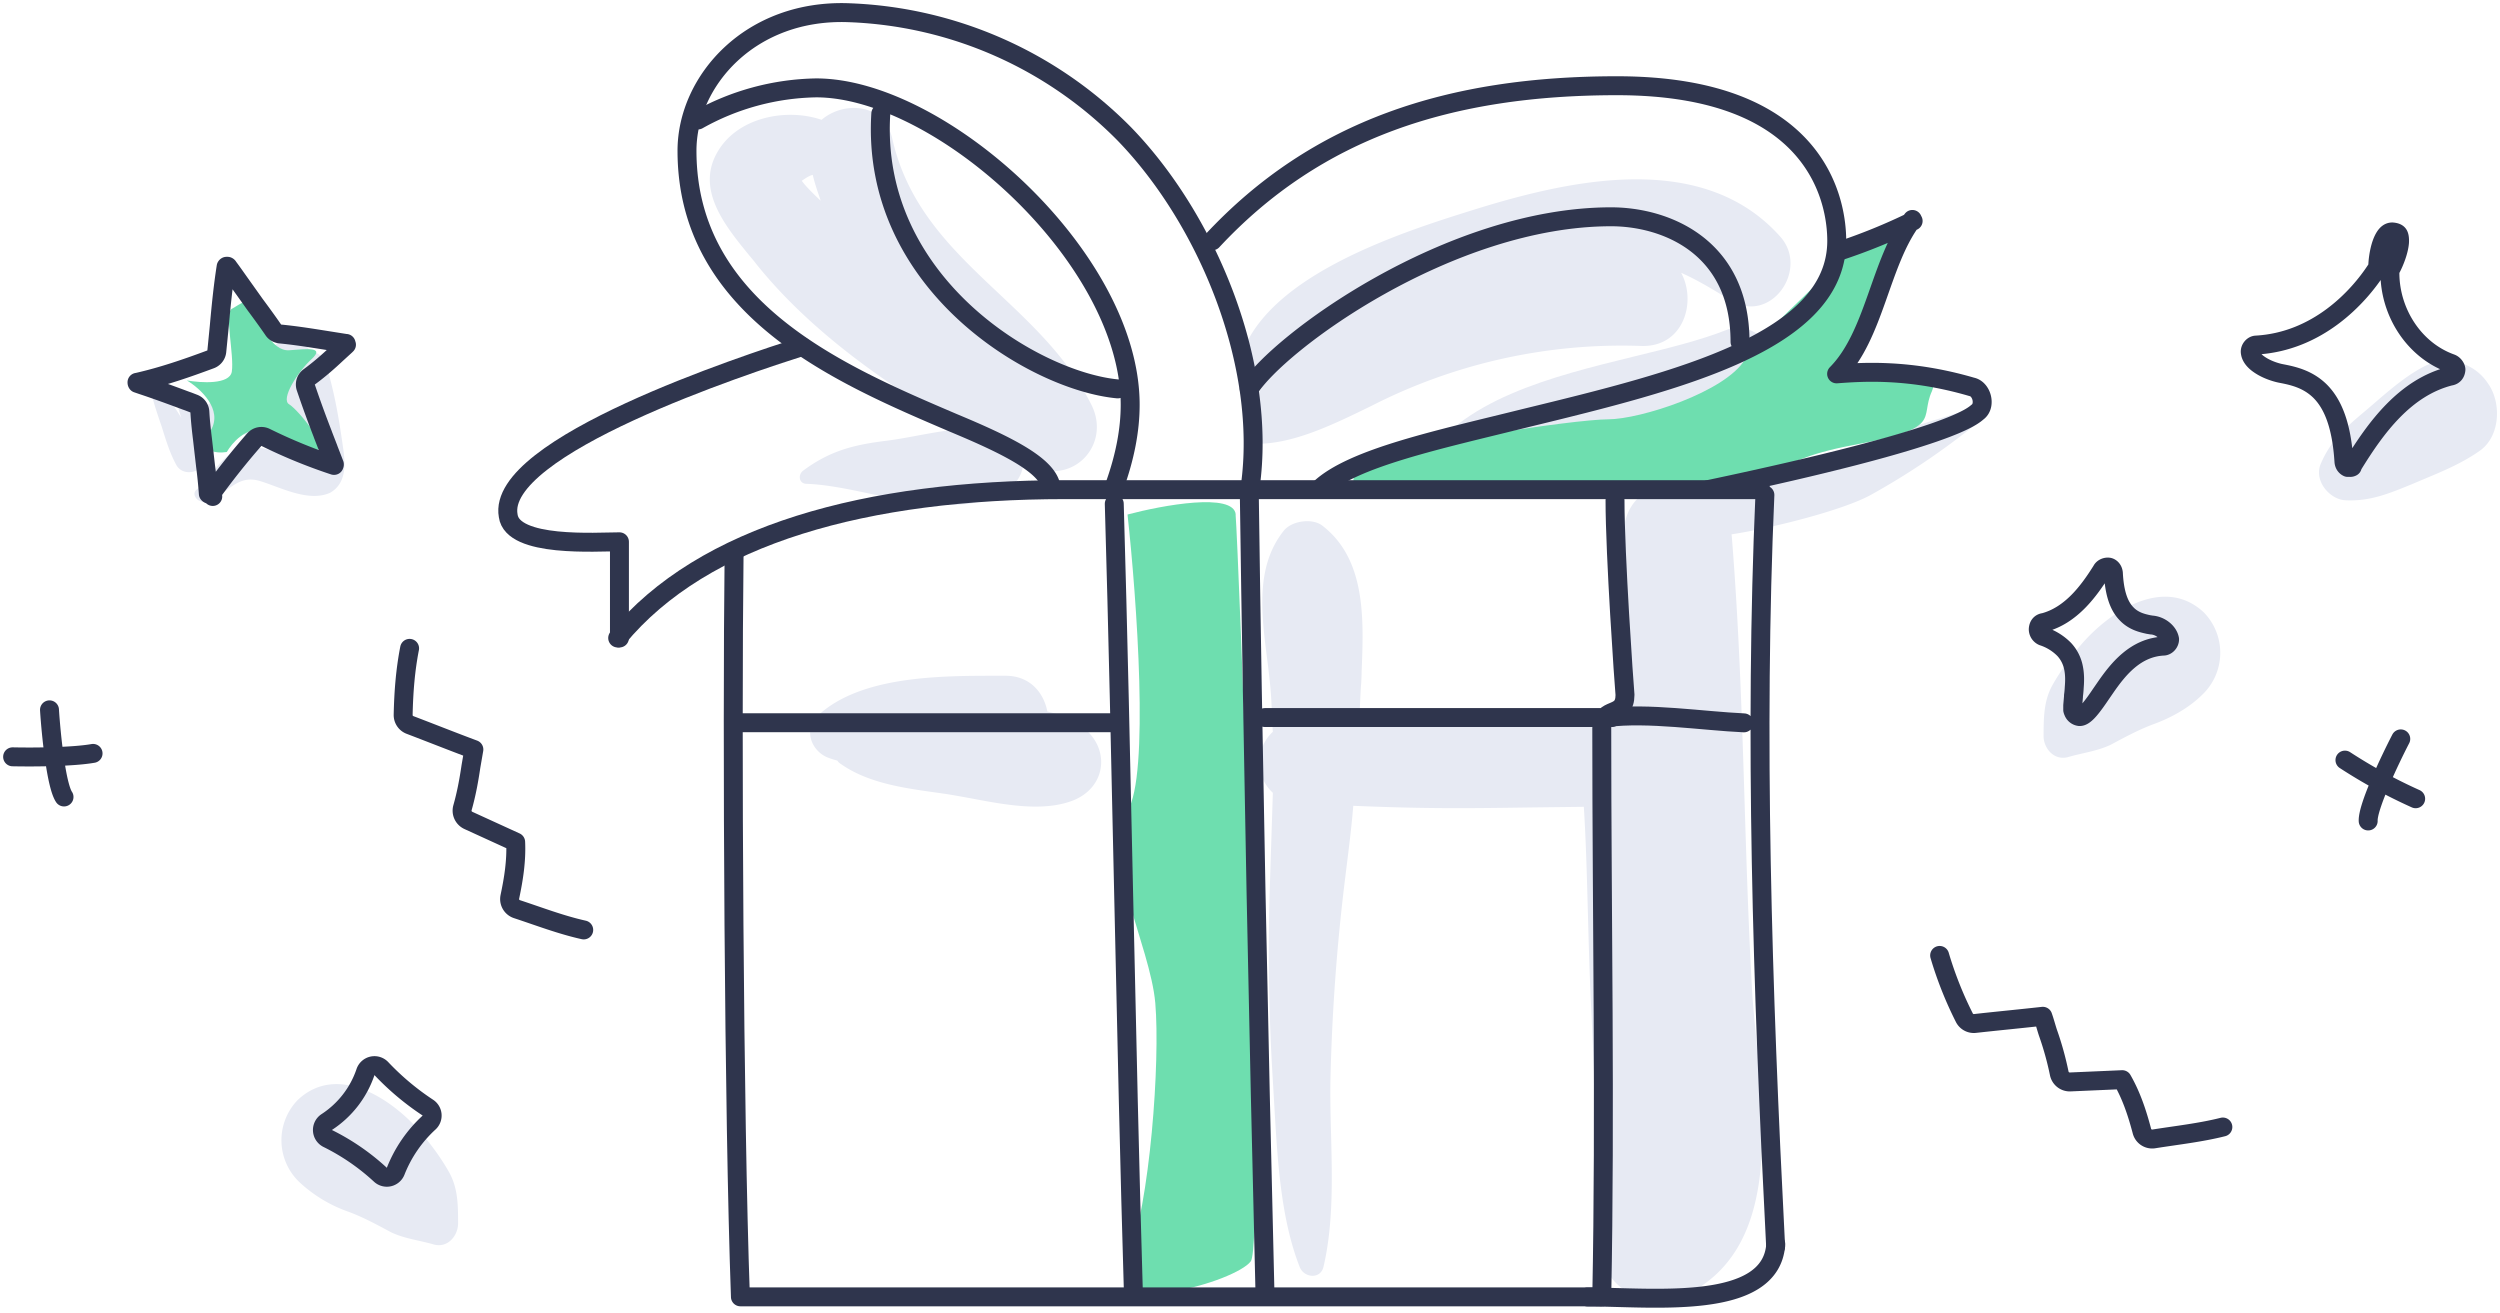 <svg width="198" height="104" fill="none" xmlns="http://www.w3.org/2000/svg"><path d="M27.21 35.74c-.32-2.33-.7-4.65-1.39-6.86-.21-.7-.75-1.03-1.28-1.03-.49-1.3-2.57-1.67-2.95.06-.32 1.35-.37 2.7-.27 4.05-1.39-.49-2.89-.81-3.96-.44-.8.27-1.28.92-1.66 1.57a4.07 4.07 0 00-1.02-1.13c-.26-.22-.7-.06-.58.32.1.27.16.54.26.81-.05-.05-.05-.1-.1-.16a23.19 23.19 0 00-1.98-2.7c-.22-.22-.49 0-.43.27.21 1.13.59 2.21.96 3.3.32 1.02.64 2.1 1.18 3.07.59.97 2.25.49 2.14-.54.38-.16.64-.32.96-.6.33-.32.49-1.02.86-1.29.91-.65 4.07 1.03 5.03 1.4.54.22 1.02.06 1.4-.27.05.27.1.54.1.76-1.92 0-3.8-1.46-5.73-.65-1.33.54-2.03 2.16-3.16 3.08-.48.38.06 1.03.54.97 1.77-.27 2.46-2.27 4.5-1.62 1.6.49 3.8 1.68 5.51.92 1.23-.7 1.23-2.1 1.07-3.3z" fill="#E7EAF3"/><path d="M18.36 29.43c-.16 1.04-2.44.9-3.56.7 1.05.63 2.9 2.3 1.88 3.98-1.03 1.67.43 1.82 1.28 1.69.4-.7 1.52-2.01 2.86-1.7 1.68.4 2.08 1.7 3.86 1.7 1.77 0-1.1-3.38-1.78-3.78-.7-.4.69-2.59 1.78-3.58 1.08-1-.4-.8-1.78-.7-1.38.1-2.37-2.18-2.77-3.28-.4-1.1-1.18-.3-1.77 0-.6.3.2 3.68 0 4.97z" fill="#6EDEAF"/><path d="M16.15 35.78h0l-.11-.97h0c-.09-.73-.17-1.46-.21-2.18a.75.75 0 00-.47-.66l-.44-.17h0a14.57 14.57 0 01-.44-.16h0c-1.08-.4-2.17-.8-3.26-1.16h0a50.43 50.43 0 00-.35-.12s-.02-.02-.02-.07v-.01l.06-.01c1.98-.45 3.89-1.11 5.77-1.81.27-.1.46-.35.49-.63l.16-1.62h0l.04-.41s0 0 0 0c.14-1.56.3-3.16.54-4.68 0 0 0 0 0 0a.07.07 0 01.03-.03s0 0 0 0h.08c.02.01.04.02.05.05.3.4.58.8.87 1.21h0l.89 1.25.37.52h0c.49.66.98 1.33 1.44 2 .12.19.32.3.54.33 1.05.1 2.1.26 3.12.42h0l2.08.33h.03a.75.75 0 00.03.1l-.03.03a.7.7 0 00-.04.04l-.7.64c-.68.64-1.4 1.27-2.18 1.84a.75.75 0 00-.27.84 88.56 88.56 0 001.35 3.71v.01h0l.43 1.11h0v.01l.48 1.24h0v.03a.2.2 0 01-.02.06s0 0 0 0h-.01s0 0 0 0a41.92 41.92 0 01-5.42-2.22.75.75 0 00-.89.18 57.8 57.8 0 00-3.38 4.25.8.8 0 01-.18.08l-.03-.01a.12.12 0 01-.05-.04 37.7 37.7 0 00-.23-2.27v-.01l-.12-1.04zm.7 3.54s0 0 0 0h0zM3.92 56.22c.12 1.91.53 5.98 1.15 6.9M1 59.94c1.92.04 4.83 0 6.37-.27M190.14 58.52c-.88 1.7-2.63 5.4-2.58 6.5M185.72 60.2a41.08 41.08 0 005.6 3.06" stroke="#2F354D" stroke-width="1.5" stroke-linecap="round" stroke-linejoin="round"/><path fill-rule="evenodd" clip-rule="evenodd" d="M86.48 32.14c-1.8-3.64-4.61-6.29-7.38-8.9-3.62-3.41-7.19-6.78-8.43-12.25-.63-2.85-3.86-3-5.6-1.5-2.75-.95-6.76-.24-8.33 2.7-1.57 2.92.72 5.73 2.57 8 .2.24.4.47.57.7 4.25 5.31 10.31 9.59 16.37 13.07-1.19.1-2.4.32-3.6.54-.84.16-1.67.31-2.46.41-2.6.32-4.48.8-6.6 2.38-.4.32-.32 1.03.3 1.03 1.5.05 3.22.4 5 .78 3.9.8 8.13 1.68 10.98-.39a2.62 2.62 0 001.18-2.13c.12.04.22.1.32.15.1.06.2.12.31.16 3.23 1.59 6.3-1.58 4.8-4.75zM63.6 14.25c.23-.15.5-.34.77-.4.13.56.3 1.08.49 1.63a96.54 96.54 0 01.14.42l-.42-.4c-.4-.4-.78-.77-1.08-1.18l.04-.03.06-.04z" fill="#E7EAF3"/><path d="M138.18 63.8v.02c.15 4.73.3 9.46.56 14.18.06 1.26.2 2.66.34 4.13.73 7.42 1.64 16.77-5.38 20.34-3.15 1.5-6.92-.31-7-4.04-.16-6.41-.4-12.83-.71-19.24-.1-2.18-.16-4.37-.22-6.56-.08-2.92-.15-5.84-.33-8.73l-4.17.05c-4.85.07-8.16.12-14.09-.13-.14 1.71-.35 3.36-.56 5.05l-.07.57a159.3 159.3 0 00-1.18 16.16c-.02 1.37.01 2.78.05 4.22.09 3.54.18 7.19-.6 10.51-.24 1.03-1.57.87-1.89 0-1.49-3.8-1.75-8.43-2-12.68l-.12-2.05c-.32-5.15-.4-10.22-.24-15.36l.12-3.73.12-3.72a3.28 3.28 0 010-4.83c-.04-.51-.06-1.03-.08-1.54-.02-.52-.04-1.03-.08-1.55-.07-.89-.18-1.81-.3-2.74-.45-3.55-.92-7.27 1.32-10.09.63-.8 2.28-1.03 3.07-.4 3.46 2.67 3.27 7.42 3.1 11.59 0 .29-.02.57-.03.85-.04.44-.06.9-.08 1.35-.02.45-.04.9-.08 1.34 6.22-.35 10.16-.4 15.12-.46 1.83-.02 3.79-.05 6.05-.1h.24c-.24-4.59-.4-9.1-.47-13.7-.06-3.87 3.8-5 6.37-3.54 1.41-1.05 4.56-1.72 7.37-2.31 1.75-.38 3.37-.72 4.35-1.11a90.06 90.06 0 017.2-2.48l1.7-.53c.86-.24 1.18.95.55 1.34a57.95 57.95 0 01-7.95 5.31c-2.22 1.23-7.9 2.65-11.04 3.13l.02.2c.57 7.07.8 14.18 1.02 21.28zM82.95 56.35c1.03.25 1.97.63 2.75 1.21 2.28 1.67 1.96 4.84-.8 5.87-2.35.87-5.3.31-7.99-.2-.72-.13-1.41-.26-2.07-.36l-.16-.02-.18-.03-.37-.05c-2.57-.36-5.4-.75-7.56-2.28a.72.72 0 01-.25-.25 6.8 6.8 0 01-.7-.22c-1.33-.48-2.04-2.22-.86-3.33 3.4-3.18 9.74-3.17 14.28-3.17h.6c1.93 0 3.02 1.33 3.31 2.83zM133.16 21.61c1.25.56 2.48 1.29 3.84 2.14 3.23 2.05 6.38-2.46 3.94-5.07-6.14-6.81-16.6-4.44-24.24-2.06-5.82 1.82-17.39 5.46-18.65 12.59-.08.32.24.71.63.63 1.26-.4 2.44-1.05 3.6-1.75-1.85 1.66-3.29 3.6-3.68 5.8-.08.63.24 1.26.95 1.26 2.93 0 6.05-1.53 9.06-3A43.58 43.58 0 01130 27.4c3.34.1 4.39-3.48 3.15-5.79z" fill="#E7EAF3"/><path d="M139.84 26.91c-.79-.7-2.05-1.26-3.07-.79-2.1.83-4.66 1.46-7.34 2.11-6.56 1.61-13.85 3.4-16.98 8.74-.31.56.08 1.5.79 1.43 2.3-.23 4.6-.85 6.88-1.47 1.69-.46 3.38-.92 5.08-1.23 4.49-.79 8.9-1.74 13.22-3.4 1.34-.48 2.36-1.58 2.36-3.09-.08-1.03-.23-1.58-.94-2.3z" fill="#E7EAF3"/><path d="M97.87 40.75c-.16-1.77-5.78-.74-8.57 0 .73 6.68 1.75 20.73 0 23.46-2.2 3.4 1.8 10.63 2.2 15.24.39 4.61-.4 15.84-2.2 20.45-1.8 4.62 8.57 1.6 9.76 0 1.2-1.6-1-56.95-1.2-59.15zM150.12 18.5l-4.42 2.05c-1.7 2.11-6.28 5.87-7.5 7.92-1.53 2.57-8.3 4.74-10.84 4.74-2.55 0-17.32 2.05-19.7 4.1-2.38 2.05 4.93 1.02 6.63 1.02 1.7 0 15.96-.34 21.22 0 5.27.35 3.91-1.7 11.21-3.07 7.3-1.37 5.27-2.05 6.29-4.28 1.02-2.22-7.3-1.2-7.3-1.54 0-.27 2.94-7.4 4.41-10.94z" fill="#6EDEAF"/><path d="M58.55 57.24h30.01M100.19 56.83h27.5M58.64 102.66c-.52-14.46-.67-44.38-.5-58.84M58.64 102.71h68.22c.29-14.88 0-30 0-45.04 0-1.83 1.84-.74 1.84-2.64-.08-.87-.79-11.05-.79-15.4M139.78 39.2c-.83 18.89-.22 38.8.85 59.52M127.28 56.83c3.25-.41 7.57.27 10.84.42M88.25 39.9c.58 19.94.92 42.72 1.52 62.67M100.19 102.57c-.52-21.14-.96-42.64-1.25-63.79" stroke="#2F354D" stroke-width="1.5" stroke-linecap="round" stroke-linejoin="round"/><path d="M48.92 50.53C55.7 42.3 68.7 38.78 84.35 38.78h55.1" stroke="#2F354D" stroke-width="1.5" stroke-linecap="round" stroke-linejoin="round"/><path d="M49.06 50.53v-7.62c-1.8 0-8.47.48-8.81-2.06-1-5.5 18.93-12.02 23.26-13.4" stroke="#2F354D" stroke-width="1.5" stroke-linecap="round" stroke-linejoin="round"/><path d="M83.25 38.6c-.24-1.75-3.58-3.37-7.75-5.11-8.89-3.8-21.09-8.95-21.09-21.55 0-5.54 5.04-11.27 12.9-10.93a32.28 32.28 0 0121.73 9.59c6.6 6.8 11.35 18.29 9.97 28" stroke="#2F354D" stroke-width="1.5" stroke-linecap="round" stroke-linejoin="round"/><path d="M55.28 9.5a19.77 19.77 0 019.36-2.54c9.84 0 24.87 13.46 24.87 25.1 0 1.98-.4 4.12-1.26 6.5M88.52 30.8C81.9 30.18 68.92 22.43 69.76 9M96.02 19.07c8.26-8.87 18.83-12.28 32.05-12.28 16.13 0 17.4 9.43 17.4 12.28 0 8-12.52 11.09-24.56 14.02-7 1.74-13.8 3.17-16.4 5.63" stroke="#2F354D" stroke-width="1.5" stroke-linecap="round" stroke-linejoin="round"/><path d="M98.94 30.8c2.28-3.64 15.83-13.63 28.66-13.63 4.33 0 10.21 2.35 10.21 9.9M151.46 17.38c-2.58 3.43-2.97 9.17-6 12.23 2.13-.16 5.82-.4 10.7 1.03.8.16 1.14 1.47.48 1.98-.4.31-1.8 2.03-21.32 6.15M145.62 19.9a46.36 46.36 0 005.9-2.4M140.64 98.53c-.33 5.32-9.75 4.19-14.9 4.19" stroke="#2F354D" stroke-width="1.5" stroke-linecap="round" stroke-linejoin="round"/><path d="M197.04 30.36a3.9 3.9 0 00-5.1-1.31c-1.72.9-3.22 2.33-4.72 3.59-1.5 1.26-2.64 2.28-3.41 4.08-.58 1.32.67 2.82 1.92 2.9 2 .11 3.54-.56 5.34-1.29 1.88-.81 3.67-1.46 5.33-2.63 1.65-1.16 1.72-3.85.64-5.34z" fill="#E7EAF3"/><path d="M186.39 36.76a.73.73 0 00-.09.2s0 0 0 0 0 .02-.03.03a.29.29 0 01-.16.03h-.17c-.13-.06-.28-.2-.3-.47-.18-2.86-.87-4.56-1.9-5.58-1-.98-2.2-1.22-3.07-1.39l-.1-.02c-.49-.11-1.1-.33-1.59-.66-.5-.33-.73-.68-.76-1.02-.02-.28.22-.54.46-.55 4.87-.27 8.09-3.78 9.51-5.96.07-.1.12-.23.13-.37.03-.62.16-1.38.4-1.93.26-.58.52-.7.75-.7.35.03.44.14.48.2.06.09.11.29.09.64-.06.7-.41 1.56-.67 2.05a.74.74 0 00-.09.35c0 3.13 1.92 6.14 4.86 7.18.24.1.37.36.37.48-.02.29-.18.46-.4.51h-.02c-3.64.9-5.96 4.16-7.7 6.98z" stroke="#2F354D" stroke-width="1.5" stroke-linecap="round" stroke-linejoin="round"/><path d="M174.54 48.5c-3.17-2.96-7.52-.03-9.76 2.61a20.5 20.5 0 00-2.18 3.07c-.75 1.3-.74 2.65-.75 4.16.03.93.81 1.9 1.91 1.63 1.2-.35 2.28-.46 3.4-.98 1.12-.6 2.24-1.21 3.44-1.65 1.36-.5 2.74-1.26 3.8-2.3a4.58 4.58 0 00.14-6.54z" fill="#E7EAF3"/><path d="M164.18 56.3a.7.7 0 00-.02-.07v-.36l.06-.7v-.08c.03-.21.05-.43.06-.65.04-.48.05-1-.05-1.51a2.98 2.98 0 00-.74-1.49 4.2 4.2 0 00-1.7-1.05.61.61 0 01-.36-.56c.02-.3.17-.47.4-.52h.03c2.18-.57 3.59-2.52 4.6-4.13l.01-.02c.1-.18.35-.28.56-.24.15.04.32.19.35.47.08 1.58.43 2.6 1.05 3.23.56.59 1.27.74 1.72.84a24.79 24.79 0 01.24.04c.7.04 1.34.56 1.44 1.13 0 .28-.23.52-.46.54-2.25.1-3.62 1.85-4.57 3.21l-.4.58c-.33.49-.62.9-.91 1.24-.41.48-.65.56-.8.55a.6.6 0 01-.5-.44z" stroke="#2F354D" stroke-width="1.5" stroke-linecap="round" stroke-linejoin="round"/><path d="M23.6 87.1c3.17-2.96 7.51-.02 9.76 2.62.8.96 1.53 1.93 2.18 3.07.74 1.3.74 2.64.74 4.16-.03.92-.8 1.9-1.9 1.62-1.2-.35-2.29-.45-3.4-.97-1.12-.6-2.25-1.22-3.44-1.65a11.03 11.03 0 01-3.8-2.3 4.58 4.58 0 01-.14-6.55z" fill="#E7EAF3"/><path d="M33.88 87.72a.75.75 0 01.12 1.17 10.41 10.41 0 00-2.66 3.86.75.75 0 01-1.2.3 17.72 17.72 0 00-4.18-2.88.75.75 0 01-.09-1.3 7.63 7.63 0 003.08-3.97.75.75 0 011.25-.27 20.8 20.8 0 003.68 3.09zM46.23 73.65c-1.8-.4-3.54-1.07-5.3-1.65a.84.84 0 01-.55-.97c.3-1.42.53-2.86.46-4.34h0l-3.76-1.72a.85.85 0 01-.45-1c.31-1.09.51-2.19.67-3.28h0l.23-1.33c-1.69-.63-3.37-1.3-5.05-1.94a.84.84 0 01-.55-.8c.04-1.87.18-3.58.51-5.27M176.05 89.26c-1.79.45-3.64.65-5.46.94a.84.84 0 01-.95-.62c-.37-1.4-.82-2.78-1.56-4.07h0l-4.13.18a.85.85 0 01-.86-.69 24.42 24.42 0 00-.9-3.23h0c-.14-.43-.25-.86-.4-1.28-1.79.2-3.58.37-5.38.57a.84.84 0 01-.84-.47 29.42 29.42 0 01-1.95-4.92" stroke="#2F354D" stroke-width="1.5" stroke-linecap="round" stroke-linejoin="round"/></svg>
